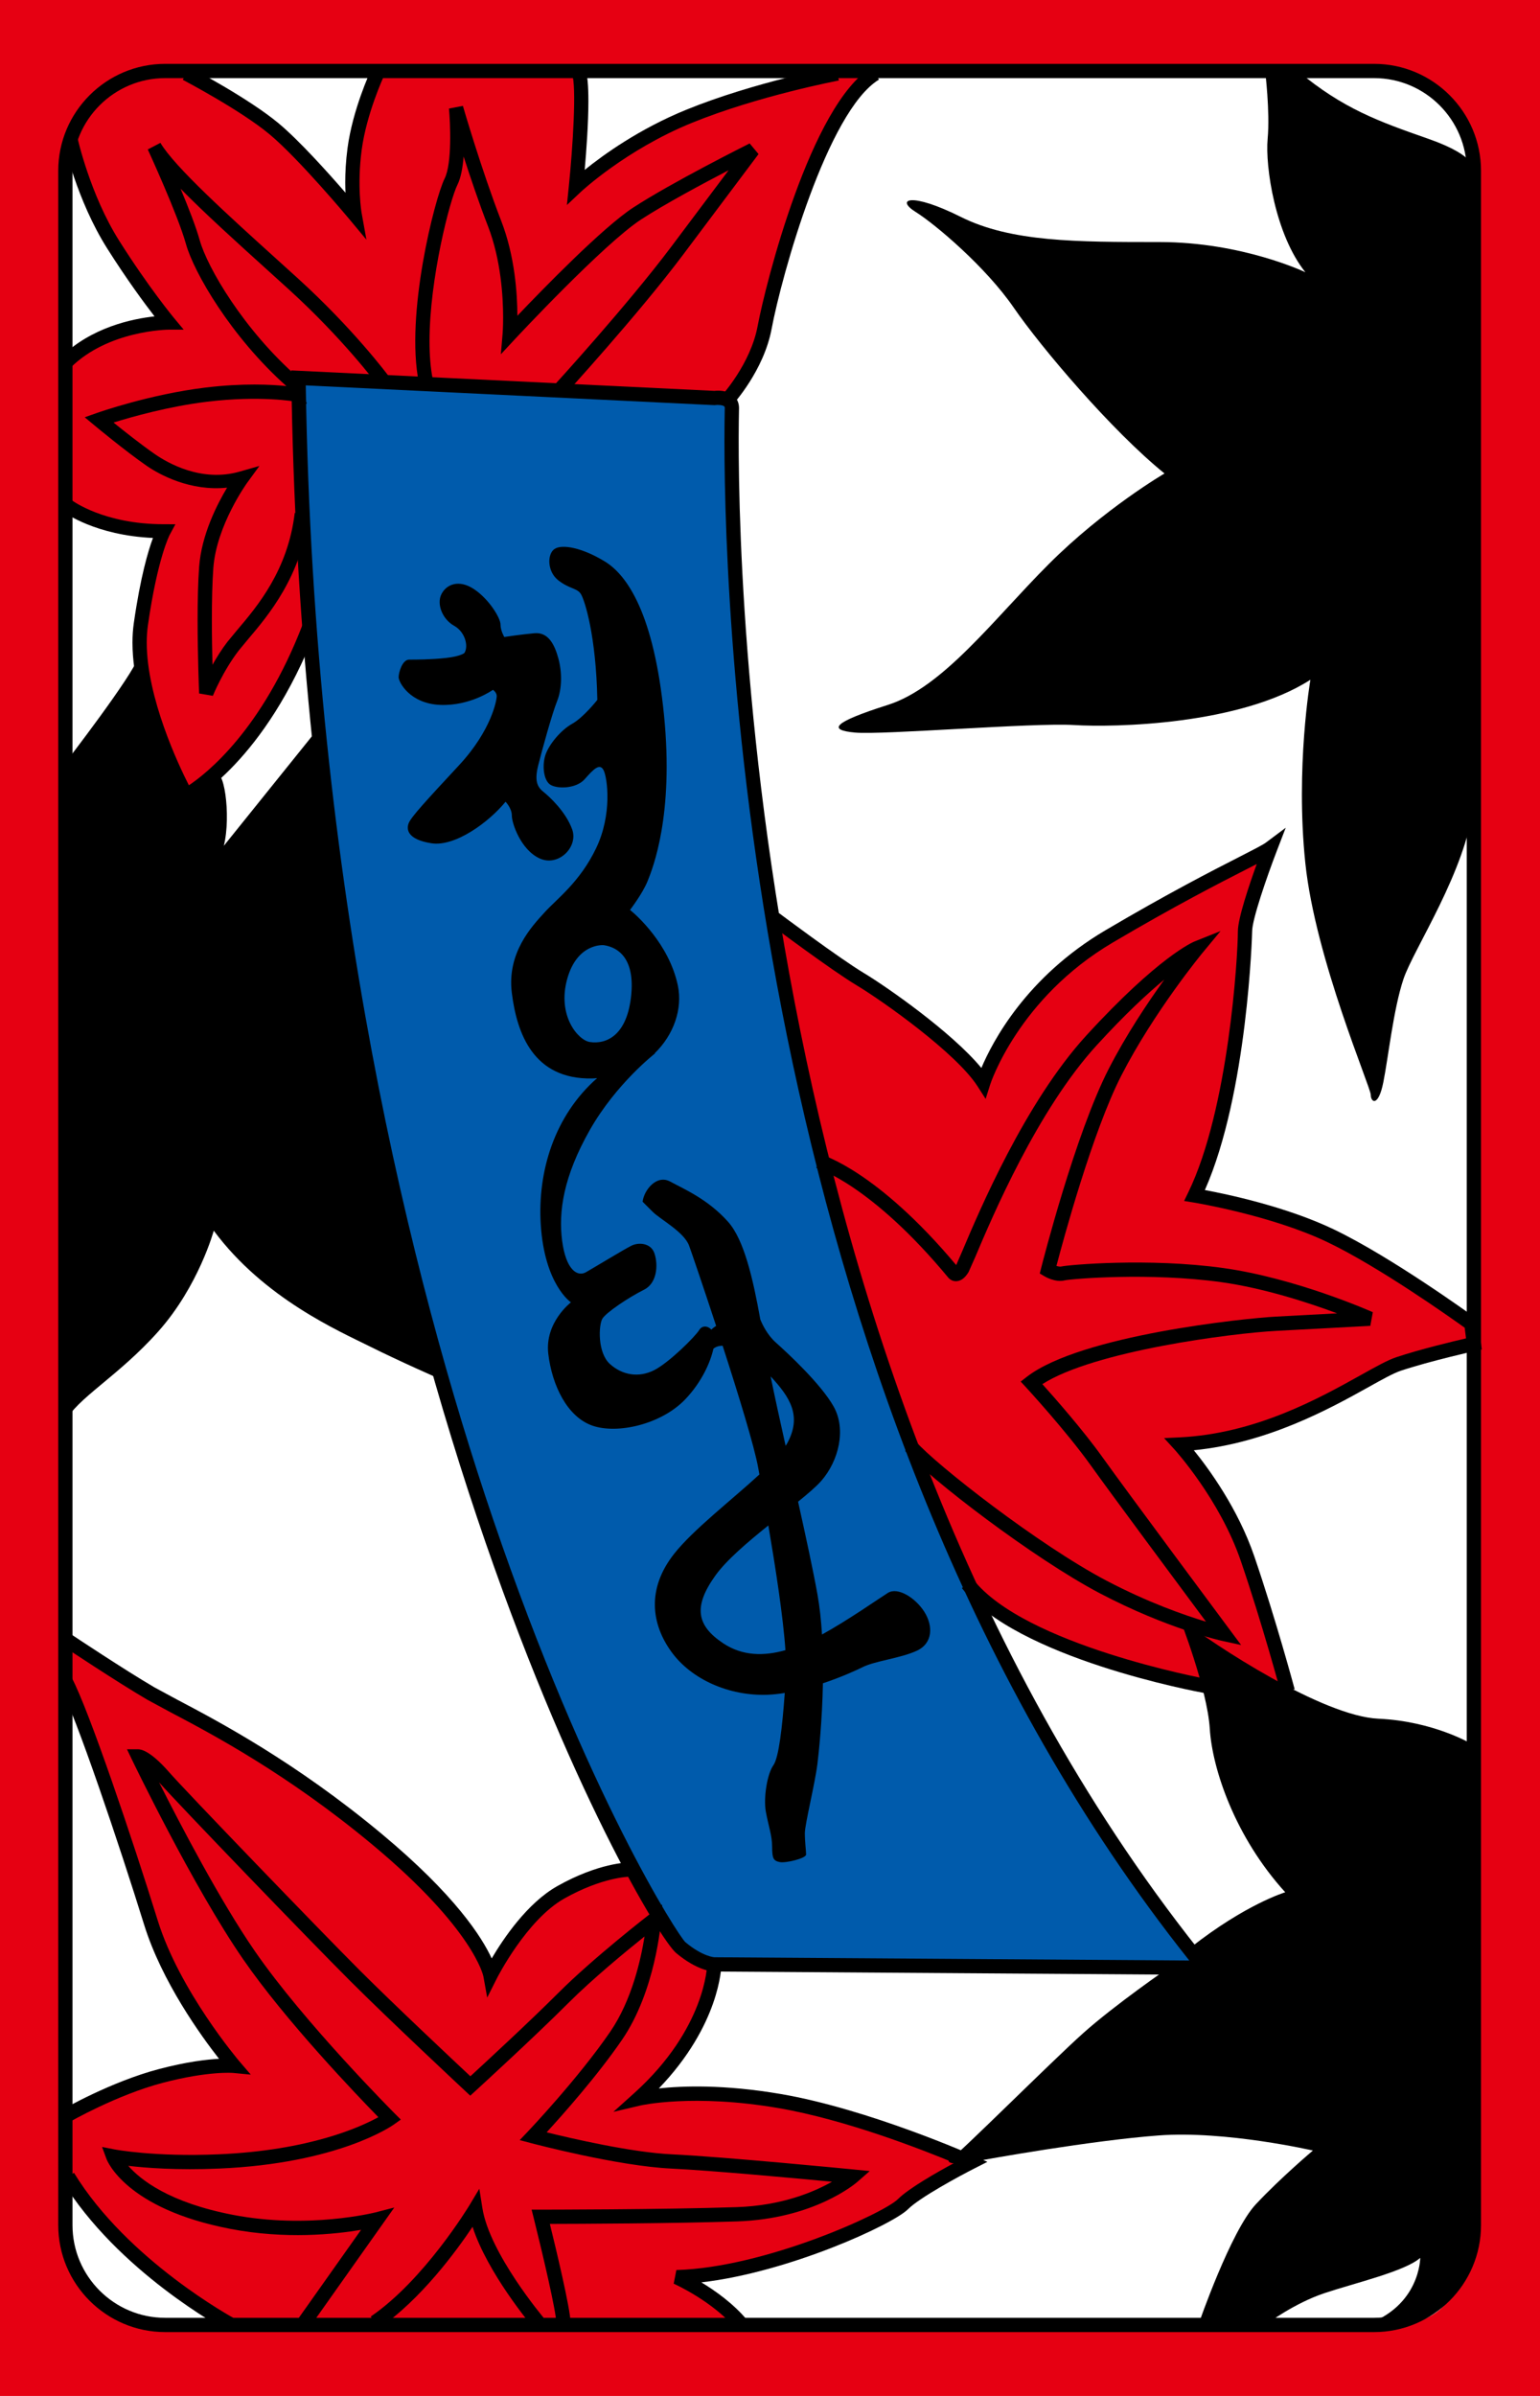 <?xml version="1.0" encoding="iso-8859-1"?>
<!-- Generator: Adobe Illustrator 19.1.0, SVG Export Plug-In . SVG Version: 6.00 Build 0)  -->
<svg version="1.1" id="&#xB808;&#xC774;&#xC5B4;_1" xmlns="http://www.w3.org/2000/svg" xmlns:xlink="http://www.w3.org/1999/xlink"
	 x="0px" y="0px" viewBox="0 0 153.07 238.11" style="enable-background:new 0 0 153.07 238.11;" xml:space="preserve">
<rect style="fill:#E60012;" width="153.07" height="238.11"/>
<g>
	<path style="fill:#FFFFFF;" d="M6.498,17.388v203.167c0,0-0.501,10.167,10.666,10.5h120.501c0,0,7.999,1.001,7.666-7.833
		c-0.333-8.834,1.167-49,1.167-49V15.388c0,0-1.333-8.5-10.5-8.5s-116.5,0-116.5,0S6.998,5.055,6.498,17.388z"/>
	<path style="fill:#E60012;" d="M86.498,7.555c0,0-3.375,3.25-5.625,8.625s-4.5,14.125-4.75,15.5s-1.125,6.5-4,7.875l-18-0.75
		l-24.5-1.25l0.875,25.75c0,0-5.125,12.5-11.875,15.625c0,0-2.875-4.5-4.375-11.5s1.75-14.5,1.75-14.5s-7.375-0.625-9.375-2.875
		v-14.25c0,0,4.625-3.625,10-3.75c0,0-3.375-4.375-6.125-8.75s-3.75-9-3.75-9s1.125-2.875,3.75-5.25s8.375-2,8.375-2
		s6.25,3.625,8.75,5.875s7.5,7.625,7.5,7.625s-0.625-8.875,2.625-13.5h19.625c0,0,0.875,6.875,0,10.625
		c0,0,11.125-8.375,25.625-10.5C82.998,7.18,86.748,6.555,86.498,7.555z"/>
	<path style="fill:#005BAC;" d="M29.623,37.555c0,0,30.375,1.125,42.5,2c0,0,0.625,0.375,0.625,1.5s0.375,22.625,1.5,32.75
		s5.75,32.875,6.875,39.125s8.25,28.875,10.125,33.125s11.125,24.375,15.75,31.625s13,17.75,13,17.75s-0.375,0.25-1.625,0.125
		s-36.875-0.5-37.25-0.5s-8.875,0.125-8.875,0.125s-3.5-0.125-6-3.75c-2.5-3.625-10.5-21.25-13.25-27.25s-9.375-28.375-9.75-29.5
		s-11.625-35-11.625-35l0.25-25.5C31.873,74.18,29.623,45.805,29.623,37.555z"/>
	<path style="fill:#E60012;" d="M77.123,91.68c0,0,6.875,4.625,8.625,5.75s9.875,6.625,11.875,9.5c0,0,2.375-6.25,8.875-11.25
		s19.5-11.125,19.5-11.125s-1.25,4.25-1.75,5.5s-0.5,4.375-0.5,5.5s-1,8.375-1.75,12.375s-3.125,10.625-3.125,10.625
		s7.125,1.625,12.875,4c5.75,2.376,14.625,9.125,14.625,9.125v1.625c0,0-3.75,1.375-6.125,1.875s-5.25,2.375-5.875,2.875
		s-10.75,6.125-16.75,5.5c0,0,3,3.75,5.5,9.25s4.75,15.125,4.75,15.125l-1.25,0.125l-7-0.625c0,0-16.875-3.5-22.75-9.25
		c0,0-5-11.375-6.375-14.5s-6.125-17.875-8.625-27.375C79.373,106.805,77.123,91.68,77.123,91.68z"/>
	<path style="fill:#E60012;" d="M6.748,168.18c0,0,2.875,6.25,3.375,8s4.25,13.125,4.875,15.125s5.125,10.25,8.25,13.875
		c0,0-5.375,0.25-9.5,1.625s-7.125,3.25-7.125,3.25l-0.125,6.375c0,0,4.125,5.375,7,8s8.125,6.375,9.375,6.5l14.625,0.25
		l35.875-0.375c0,0-3.75-3.625-4.875-4.125s1.375-0.75,2.25-0.75s13.75-3.125,16.875-5.375s7.75-5.5,9.25-5.75
		c0,0-5.125-1.75-6.75-2.625s-15.125-5.375-25.875-4.125c0,0,6.375-6.125,6.875-12.75c0,0-2.875-0.625-4.75-3.375
		s-3.5-6.125-3.5-6.125s-7.375-0.875-13.875,9.75c0,0-0.75-0.625-1.125-1.625s-6.5-8.625-13.375-13.875s-16.25-10.125-18-11
		s-10-6-10-6L6.748,168.18z"/>
	<path d="M16.419,6.346c-5.861,0-10.63,4.769-10.63,10.63v204.158c0,5.861,4.768,10.63,10.63,10.63h120.158
		c5.861,0,10.63-4.769,10.63-10.63V16.976c0-5.861-4.769-10.63-10.63-10.63H16.419z M7.206,221.134V16.976
		c0-5.08,4.133-9.213,9.213-9.213h120.158c5.08,0,9.212,4.133,9.212,9.213v204.158c0,5.08-4.132,9.212-9.212,9.212H16.419
		C11.339,230.346,7.206,226.214,7.206,221.134z"/>
	<g>
		<path d="M53.623,85.305c1.875,0.875,3.875-1.125,3.25-2.875s-2.25-3.25-2.875-3.75s-0.875-1.125-0.5-2.625
			s1.375-5.125,1.875-6.375s0.5-2.875,0.125-4.25s-1-2.625-2.375-2.5s-3,0.375-3,0.375s-0.375-0.625-0.375-1.25
			s-1.125-2.5-2.625-3.5s-2.75-0.5-3.25,0.5s0.125,2.5,1.25,3.125s1.458,2.042,1.041,2.708c0,0-0.333,0.333-1.833,0.5
			c-1.5,0.166-3,0.166-3.667,0.166c-0.666,0-1.041,1.25-1.041,1.75s1.125,2.625,4.125,2.75s5.25-1.5,5.25-1.5
			s0.375,0.25,0.375,0.625s-0.5,3.375-3.75,6.875s-4.75,5.125-5,5.75s-0.125,1.625,2.25,2s5.75-2.125,7.375-4.125
			c0,0,0.625,0.625,0.625,1.375S51.748,84.43,53.623,85.305z"/>
		<path d="M91.873,160.18c-0.875-1.375-2.625-2.5-3.625-1.875c-0.836,0.523-3.941,2.701-6.544,4.134
			c-0.086-1.384-0.229-2.745-0.456-4.009c-0.429-2.381-1.148-5.705-1.922-9.191c0.993-0.806,1.822-1.517,2.297-2.059
			c1.75-2,2.5-5.125,1.25-7.375s-4.625-5.375-5.75-6.375c-0.886-0.787-1.379-1.873-1.551-2.305c-0.732-4.07-1.611-7.909-3.199-9.696
			c-2-2.25-4.375-3.25-5.75-4s-2.625,0.875-2.75,2c0,0,0.25,0.25,1,1s3.125,2,3.625,3.376c0.215,0.59,1.373,3.969,2.685,7.967
			c-0.019,0.012-0.041,0.021-0.06,0.033c-0.157,0.097-0.294,0.212-0.419,0.334c-0.369-0.403-0.927-0.425-1.206,0.041
			c-0.375,0.625-3,3.25-4.5,4c-1.5,0.75-3.125,0.5-4.375-0.625s-1.125-3.875-0.75-4.5s2.625-2.125,4.125-2.875
			c1.5-0.75,1.375-2.875,1-3.75s-1.5-1.001-2.25-0.625c-0.75,0.375-3.625,2.125-4.5,2.625s-2-0.25-2.375-3.126
			c-0.375-2.875,0.125-6.375,2.75-11s6.5-7.625,6.5-7.625l-0.069,0.017c1.92-1.851,2.812-4.447,2.319-6.767
			c-0.875-4.125-4.125-7-4.75-7.5c0,0,1.25-1.625,1.75-2.875c0.5-1.25,2.625-6.5,1.625-16.5s-3.625-13.875-5.875-15.25
			s-4.25-1.75-5-1.25s-0.75,2.25,0.375,3.125s1.875,0.75,2.25,1.375s1.5,4.125,1.625,10.5c0,0-1.375,1.75-2.5,2.375s-2.25,2-2.625,3
			s-0.25,2.5,0.375,3s2.625,0.5,3.5-0.5s1.5-1.625,1.875-0.875s0.875,4.375-0.75,7.75s-3.875,5-5.125,6.375s-3.75,4-3.25,8
			s2.125,8.625,8,8.5c0.164-0.003,0.319-0.024,0.48-0.035c-4.277,3.754-5.931,9.331-5.605,14.535c0.375,6.001,3,7.75,3,7.75
			s-2.625,2-2.25,5.125s1.875,6.25,4.375,7.125s6.875-0.125,9.25-2.625c1.642-1.729,2.493-3.681,2.788-5.02
			c0.255-0.202,0.563-0.296,0.916-0.29c1.567,4.841,3.17,10.053,3.546,12.185c0.032,0.183,0.07,0.398,0.107,0.607
			c-2.737,2.523-6.603,5.5-8.482,7.893c-2.75,3.5-2.25,7-0.25,9.75s5.75,4.375,9.5,4.25c0.572-0.02,1.162-0.086,1.755-0.181
			c-0.247,3.424-0.598,6.435-1.13,7.181c-0.625,0.875-1,3.25-0.75,4.625s0.625,2.375,0.625,3.5s0.125,1.375,0.75,1.5
			s2.625-0.375,2.625-0.75s-0.125-1.25-0.125-2.125s1-4.875,1.25-6.875c0.14-1.12,0.476-4.32,0.547-8.017
			c1.812-0.605,3.312-1.288,3.953-1.608c1.25-0.625,3.75-0.875,5.375-1.625S92.748,161.555,91.873,160.18z M58.623,103.555
			c-1.172-0.18-3.25-2.625-2.25-6.25s3.625-3.375,3.625-3.375c0.875,0.125,3.125,0.75,2.75,4.875S60.248,103.805,58.623,103.555z
			 M78.248,143.43c-0.044,0.081-0.108,0.169-0.161,0.253c-0.567-2.543-1.095-4.944-1.491-6.897
			C78.537,138.868,79.723,140.726,78.248,143.43z M71.873,163.305c-2.625-1.75-3-3.625-0.75-6.75
			c1.091-1.516,3.183-3.295,5.247-4.955c0.697,4.091,1.47,9.039,1.699,12.393C75.967,164.591,73.817,164.601,71.873,163.305z"/>
	</g>
	<path d="M28.956,37.564c1.312,95.856,35.163,153.958,38.255,156.535c2.135,1.78,3.624,1.832,3.787,1.832l50.162,0.343l-0.944-1.165
		C72.85,136.692,73.251,50.428,73.452,40.784l0.004-0.229c0-0.504-0.187-0.933-0.54-1.239c-0.649-0.563-1.586-0.506-1.906-0.47
		c-0.045-0.002-42.064-2.035-42.064-2.035L28.956,37.564z M71.003,194.513c-0.004,0-1.152-0.058-2.885-1.502
		c-0.676-0.618-9.785-14.623-19.119-42.062c-8.074-23.736-17.827-62.513-18.607-112.649c1.468,0.071,40.637,1.966,40.637,1.966
		l0.066-0.009c0.265-0.035,0.734-0.01,0.894,0.13c0.018,0.016,0.051,0.045,0.051,0.168l-0.004,0.2
		c-0.014,0.67-0.028,1.707-0.028,3.077c0,18.338,2.7,96.308,46.203,151.005C115.462,194.818,71.003,194.513,71.003,194.513z"/>
	<path d="M75.302,32.424c-0.702,3.744-3.547,6.869-3.575,6.9l1.042,0.961c0.128-0.139,3.147-3.447,3.926-7.6
		c0.992-5.289,5.544-21.654,10.672-24.775L86.63,6.699C80.594,10.374,76.092,28.207,75.302,32.424z"/>
	<path d="M68.23,10.898c-4.724,1.924-8.29,4.512-10.113,5.986c0.162-1.846,0.367-4.607,0.367-6.841c0-1.463-0.088-2.692-0.335-3.269
		l-1.303,0.559c0.493,1.151,0.076,7.45-0.304,11.149l-0.194,1.894l1.386-1.306c0.044-0.042,4.493-4.196,11.031-6.859
		c6.603-2.69,14.533-4.195,14.613-4.21l-0.262-1.393C83.037,6.623,74.969,8.153,68.23,10.898z"/>
	<path d="M18.17,7.933c0.057,0.03,5.718,2.994,8.624,5.416c2.916,2.43,7.86,8.35,7.909,8.409l1.717,2.06l-0.475-2.64
		c-0.005-0.027-0.473-2.699,0.005-6.28c0.479-3.594,2.173-7.258,2.189-7.294l-1.284-0.599c-0.073,0.157-1.802,3.893-2.311,7.706
		c-0.172,1.29-0.229,2.463-0.229,3.454c0,0.364,0.014,0.677,0.026,0.989c-1.716-1.979-4.592-5.186-6.641-6.894
		c-3.023-2.519-8.638-5.46-8.876-5.584L18.17,7.933z"/>
	<path d="M6.306,13.955c0.052,0.24,1.312,5.928,4.343,10.728c1.967,3.114,3.722,5.479,4.711,6.759
		c-2.142,0.233-6.32,1.069-9.362,4.111l1.002,1.002c3.737-3.737,9.689-3.792,9.749-3.792l1.509-0.003l-0.965-1.159
		c-0.024-0.03-2.508-3.025-5.445-7.675C8.952,19.343,7.702,13.71,7.69,13.654L6.306,13.955z"/>
	<path d="M6.315,50.866c0.133,0.102,3.172,2.336,8.888,2.597c-0.469,1.26-1.242,3.837-1.907,8.492
		c-0.088,0.62-0.129,1.26-0.129,1.913c0,6.879,4.501,15.149,4.71,15.529l0.333,0.605l0.613-0.317
		c0.306-0.158,7.547-4.024,12.586-17.125l-1.323-0.509c-4.04,10.504-9.562,14.824-11.313,15.991
		c-1.034-2.038-4.187-8.69-4.187-14.181c0-0.585,0.036-1.156,0.114-1.706c0.96-6.717,2.158-8.987,2.17-9.009l0.566-1.046
		l-1.187-0.003c-5.9,0-9.039-2.331-9.07-2.354L6.315,50.866z"/>
	<path d="M6.498,75.805c0,0,6.75-8.75,7.25-10.5c0,0,1,7.75,4.5,13c0,0,2,0,3-1.25s1.75,4,1,7l9.25-11.5c0,0,3.5,36.5,12.25,64.5
		c0,0-4-1.75-7-3.25s-10.5-4.75-15.5-11.5c0,0-1.5,5.501-5.5,10c-4,4.5-8.25,6.75-9.25,9V75.805z"/>
	<path d="M146.498,16.976c0,0,0.5-1.421-4.5-3.171s-8.5-3-13-6.75h-3.25c0,0,0.5,4,0.25,6.75s0.75,9.5,3.75,13.25c0,0-6.25-3-14.5-3
		s-14.75,0-19.75-2.5s-6.5-1.75-4.5-0.5s7,5.5,9.75,9.5s9.75,12.25,15,16.5c0,0-6,3.5-11.5,9s-10.5,12.25-16,14s-6,2.5-3.25,2.75
		s17.75-1,21.75-0.75s16.5,0,23.5-4.5c0,0-1.5,8.75-0.5,18.25s6.5,22.25,6.5,23s0.75,1.25,1.25-1.25s1-7.25,2-10.25
		s6.25-10.75,7-17.5V16.976z"/>
	<path d="M125.823,83.738c-0.31,0.232-1.275,0.725-2.612,1.408c-2.634,1.344-7.041,3.594-13.323,7.299
		c-7.891,4.653-11.241,11.083-12.344,13.691c-2.943-3.573-9.498-8.128-11.682-9.438c-2.439-1.464-8.379-5.914-8.439-5.959
		l-0.85,1.134c0.246,0.185,6.058,4.539,8.561,6.041c2.67,1.602,9.92,6.763,12.019,10.026l0.815,1.269l0.456-1.439
		c0.027-0.085,2.803-8.57,12.185-14.103c6.244-3.683,10.628-5.92,13.247-7.257c0.398-0.204,0.748-0.382,1.059-0.543
		c-0.762,2.111-1.875,5.409-1.875,6.689c0,2.454-0.908,17.664-4.929,25.94l-0.416,0.857l0.94,0.152
		c0.077,0.012,7.719,1.267,13.308,3.94c5.177,2.476,12.441,7.644,13.641,8.505c0.034,0.275,0.075,0.599,0.133,1.058
		c-1.33,0.308-4.557,1.08-6.942,1.876c-0.848,0.282-2.019,0.936-3.501,1.763c-4.171,2.325-10.473,5.84-18.059,6.201l-1.509,0.072
		l1.02,1.114c0.045,0.049,4.511,4.972,6.602,11.084c2.135,6.237,3.968,13.053,3.986,13.121l1.369-0.367
		c-0.018-0.068-1.864-6.929-4.014-13.213c-1.63-4.762-4.542-8.726-6.008-10.533c7.312-0.716,13.515-4.13,17.302-6.242
		c1.417-0.791,2.537-1.415,3.259-1.656c2.931-0.977,7.386-1.97,7.43-1.98l0.63-0.14l-0.368-2.944l-0.248-0.181
		c-0.339-0.246-8.369-6.069-14.111-8.816c-4.732-2.264-10.623-3.495-12.796-3.899c4.255-9.618,4.699-25.555,4.699-25.712
		c0-1.187,1.467-5.432,2.452-7.996l0.885-2.299L125.823,83.738z"/>
	<path d="M146.248,173.305c0,0-3.75-2.25-9.25-2.5s-16.25-7.25-19.75-10c0,0,2.75,7,3,11s2.5,10.75,7.5,16.25
		c0,0-3.917,1.167-9.417,5.5l1.334,2h-3.5c0,0-5.333,3.667-8.5,6.5c-3.167,2.833-12.5,12.167-13.167,12.5
		c-0.667,0.333,0.333,0.666,2,0.333c1.667-0.333,12.001-2.166,18.667-2.666c6.666-0.5,15.333,1.5,15.333,1.5
		s-3.167,2.666-5.667,5.333c-2.5,2.667-5.666,11.833-5.666,11.833h6.833c0,0,2.667-2,5.667-3s8-2.167,9.5-3.5c0,0,0,4.834-5.5,6.667
		c0,0,10.833,0.658,10.833-9.921C146.498,210.555,146.248,173.305,146.248,173.305z"/>
	<path d="M95.606,157.824c5.437,6.967,23.339,10.291,24.098,10.429l0.254-1.395c-0.181-0.033-18.129-3.363-23.234-9.905
		L95.606,157.824z"/>
	<path d="M6.144,216.674c5.536,9.061,16.074,14.768,16.52,15.006l0.669-1.25c-0.106-0.057-10.648-5.77-15.98-14.494L6.144,216.674z"
		/>
	<path d="M5.874,167.391c1.671,3.104,6.028,16.081,8.447,23.874c1.76,5.671,5.662,11.059,7.45,13.341
		c-1.249,0.066-3.227,0.296-5.954,1.014c-4.787,1.26-9.477,3.958-9.675,4.072l0.71,1.227c0.047-0.027,4.727-2.718,9.325-3.928
		c4.537-1.194,6.978-0.982,7.002-0.98l1.745,0.165l-1.139-1.331c-0.06-0.069-5.933-6.978-8.111-13.999
		c-2.436-7.846-6.837-20.939-8.553-24.126L5.874,167.391z"/>
	<path d="M6.354,163.645c0.053,0.035,5.303,3.531,8.286,5.272l2.308,1.248c4.059,2.138,11.615,6.117,20.096,13.184
		c10.062,8.386,10.997,13.028,11.005,13.074l0.377,2.097l0.956-1.898c0.029-0.059,2.953-5.834,6.714-7.95
		c3.761-2.115,6.379-2.158,6.404-2.158l-0.002-1.418c-0.12,0-2.983,0.027-7.098,2.342c-2.99,1.682-5.375,5.235-6.528,7.191
		c-0.969-2.098-3.607-6.273-10.921-12.367c-8.595-7.163-16.237-11.188-20.343-13.351l-2.254-1.218
		c-2.946-1.719-8.161-5.192-8.214-5.228L6.354,163.645z"/>
	<path d="M63.023,208.029l-2.057,1.85l2.694-0.635c0.052-0.012,5.238-1.194,13.717,0.259c6.726,1.153,14.424,4.182,17.473,5.452
		c-1.688,0.909-4.511,2.506-5.603,3.599c-1.383,1.383-13.168,6.797-22.019,7.043l-0.265,1.357c0.038,0.017,3.881,1.724,6.239,4.555
		l1.089-0.908c-1.39-1.667-3.182-2.938-4.579-3.779c8.753-1.009,19.035-5.765,20.536-7.266c1.165-1.164,5.138-3.309,6.57-4.036
		l1.323-0.673l-1.355-0.605c-0.104-0.047-10.433-4.638-19.169-6.135c-5.663-0.971-9.799-0.809-12.132-0.559
		c6.065-6.309,6.22-12.065,6.22-12.326l-1.417-0.002C70.289,195.283,70.169,201.598,63.023,208.029z"/>
	<path d="M46.641,219.191c-0.045,0.073-4.487,7.412-9.792,11.028l0.799,1.172c4.179-2.851,7.732-7.713,9.322-10.09
		c1.48,4.579,5.782,9.72,5.987,9.962l1.082-0.916c-0.054-0.064-5.381-6.405-6.091-10.902l-0.305-1.926L46.641,219.191z"/>
	<path d="M12.622,173.846l0.487,1.016c0.06,0.126,6.081,12.634,11.055,19.846c4.219,6.117,11.313,13.518,13.443,15.698
		c-1.737,0.961-6.828,3.306-15.89,3.691c-6.394,0.271-10.294-0.48-10.332-0.487l-1.241-0.244l0.438,1.186
		c0.075,0.201,1.944,4.949,12.28,6.949c5.533,1.071,10.488,0.533,13.026,0.102c-1.517,2.143-6.221,8.794-6.221,8.794l1.157,0.818
		l8.367-11.829l-1.873,0.484c-0.066,0.017-6.697,1.689-14.187,0.24c-6.331-1.226-9.169-3.484-10.384-4.87
		c1.751,0.208,4.837,0.451,9.029,0.273c11.824-0.503,17.16-4.224,17.382-4.382l0.681-0.485l-0.592-0.592
		c-0.09-0.09-9.013-9.039-13.918-16.151c-3.462-5.02-7.443-12.651-9.518-16.771c2.082,2.342,14.985,15.727,18.934,19.674
		c3.963,3.963,11.442,10.947,11.518,11.017l0.478,0.447l0.483-0.441c0.058-0.053,5.802-5.301,9.273-8.772
		c2.389-2.389,5.726-5.134,7.568-6.609c-0.358,2.251-1.256,6.318-3.404,9.458c-3.18,4.646-8.129,9.859-8.179,9.912l-0.825,0.867
		l1.157,0.307c0.351,0.092,8.633,2.271,13.897,2.522c3.938,0.188,12.202,0.948,15.988,1.308c-1.763,1.001-4.968,2.376-9.478,2.526
		c-7.402,0.246-19.356,0.249-19.476,0.249H52.84l0.221,0.881c0.896,3.584,2.229,9.292,2.229,10.328h1.417
		c0-1.314-1.472-7.427-2.054-9.793c2.908-0.006,12.364-0.04,18.619-0.249c7.665-0.255,11.772-3.775,11.943-3.925l1.232-1.078
		l-1.63-0.16c-0.128-0.013-12.828-1.255-18.036-1.503c-4.013-0.19-9.994-1.581-12.449-2.187c1.56-1.702,5.038-5.606,7.501-9.205
		c3.319-4.852,3.851-11.564,3.871-11.848l0.118-1.585l-1.258,0.972c-0.056,0.043-5.576,4.318-9.067,7.81
		c-2.89,2.889-7.332,6.988-8.744,8.285c-1.677-1.57-7.619-7.15-11.004-10.535c-3.879-3.879-17.223-17.722-18.968-19.716
		c-1.771-2.023-2.711-2.242-3.033-2.242H12.622z"/>
	<path d="M118.734,93.563c-0.142,0.057-3.565,1.484-10.759,9.346c-6.076,6.641-10.637,17.426-12.354,21.486l-0.564,1.296
		c0,0-0.017,0.021-0.021,0.027c-7.841-9.352-13.288-10.952-13.519-11.015l-0.376,1.367c0.054,0.015,5.427,1.611,13.144,10.936
		c0.122,0.126,0.406,0.37,0.856,0.314c0.429-0.053,0.799-0.349,1.131-0.902l0.654-1.472c1.691-3.999,6.183-14.62,12.094-21.081
		c2.855-3.121,5.061-5.154,6.709-6.515c-1.67,2.319-3.801,5.51-5.529,8.88c-3.331,6.497-6.585,19.276-6.722,19.817l-0.13,0.511
		l0.452,0.271c0.111,0.067,1.112,0.645,2.036,0.413c0.641-0.15,8.468-0.809,15.563,0.182c4.271,0.596,8.688,2.048,11.506,3.096
		c-2.763,0.148-6.112,0.327-6.112,0.327c-3.002,0.159-19.375,1.835-24.729,5.98l-0.611,0.474l0.524,0.567
		c0.039,0.043,3.999,4.343,6.444,7.766c1.959,2.743,8.678,11.798,11.451,15.531c-2.112-0.637-5.74-1.898-9.879-4.071
		c-6.736-3.536-16.979-11.551-18.961-13.836l-1.07,0.928c2.332,2.691,12.785,10.705,19.373,14.164
		c6.675,3.504,11.956,4.682,12.178,4.73l1.851,0.404l-1.131-1.52c-0.102-0.137-10.191-13.7-12.659-17.155
		c-1.937-2.711-4.767-5.919-5.968-7.254c5.17-3.312,18.876-5.062,23.262-5.293l9.335-0.5l0.25-1.355
		c-0.311-0.138-7.674-3.385-14.857-4.388c-7.437-1.037-15.455-0.314-16.104-0.152c-0.126,0.032-0.309-0.007-0.487-0.06
		c0.686-2.611,3.594-13.347,6.457-18.93c3.257-6.352,8.034-12.147,8.082-12.205l1.776-2.144L118.734,93.563z"/>
	<path d="M44.626,10.787c0.133,1.428,0.316,5.461-0.429,6.951c-0.986,1.974-3.938,13.575-2.561,20.293l1.389-0.285
		c-0.233-1.14-0.333-2.442-0.333-3.822c0-6.242,2.027-14.062,2.772-15.552c0.353-0.705,0.528-1.739,0.619-2.816
		c0.682,2.112,1.531,4.627,2.42,6.922c1.293,3.34,1.505,7.017,1.505,9.069c0,0.986-0.049,1.597-0.051,1.615l-0.174,2.046
		l1.399-1.504c0.088-0.094,8.817-9.465,12.535-11.889c2.328-1.519,6.13-3.556,8.704-4.896c-2.097,2.795-5.658,7.544-5.658,7.544
		c-4.428,5.903-11.716,13.867-11.789,13.946l1.045,0.958c0.073-0.081,7.408-8.095,11.878-14.054l7.5-10l-0.884-1.059
		c-0.315,0.157-7.747,3.88-11.57,6.373c-3.022,1.971-8.916,8.021-11.516,10.752c-0.007-2.187-0.249-5.916-1.604-9.414
		c-1.966-5.077-3.795-11.378-3.813-11.441L44.626,10.787z"/>
	<path d="M14.688,14.852c0.03,0.064,2.985,6.482,3.794,9.393c0.789,2.839,4.5,9.236,9.983,14.124
		c-1.48-0.154-4.298-0.306-8.053,0.149c-5.514,0.669-10.604,2.46-10.817,2.536l-1.173,0.416l0.956,0.796
		c0.123,0.103,3.049,2.538,5.217,4.038c1.252,0.867,4.333,2.542,7.977,2.159c-0.999,1.665-2.544,4.685-2.78,7.874
		c-0.113,1.531-0.151,3.444-0.151,5.313c0,3.608,0.141,7.052,0.15,7.269l1.365,0.233c0.01-0.024,0.987-2.439,2.57-4.498l0.924-1.118
		c1.99-2.345,5.322-6.27,6.052-12.396l-1.407-0.168c-0.679,5.703-3.716,9.28-5.725,11.647l-0.967,1.171
		c-0.595,0.773-1.069,1.55-1.483,2.279c-0.032-1.276-0.061-2.844-0.061-4.454c0-1.835,0.037-3.701,0.146-5.174
		c0.314-4.238,3.336-8.426,3.366-8.468l1.214-1.665l-1.981,0.565c-3.767,1.077-7.13-0.854-8.401-1.734
		c-1.357-0.94-3.059-2.288-4.117-3.145c1.824-0.569,5.482-1.606,9.299-2.069c5.308-0.644,8.748-0.014,8.783-0.007l1.128,0.213
		l-0.706-2.471l-0.157-0.138c-5.399-4.723-9.029-10.941-9.784-13.656c-0.37-1.333-1.143-3.3-1.902-5.114
		c2.339,2.391,5.502,5.253,8.608,8.061l2.135,1.934c5.379,4.89,8.708,9.353,8.741,9.398l1.139-0.844
		c-0.034-0.045-3.438-4.613-8.927-9.603l-2.138-1.936c-4.763-4.306-10.16-9.185-11.561-11.565L14.688,14.852z"/>
</g>
</svg>
